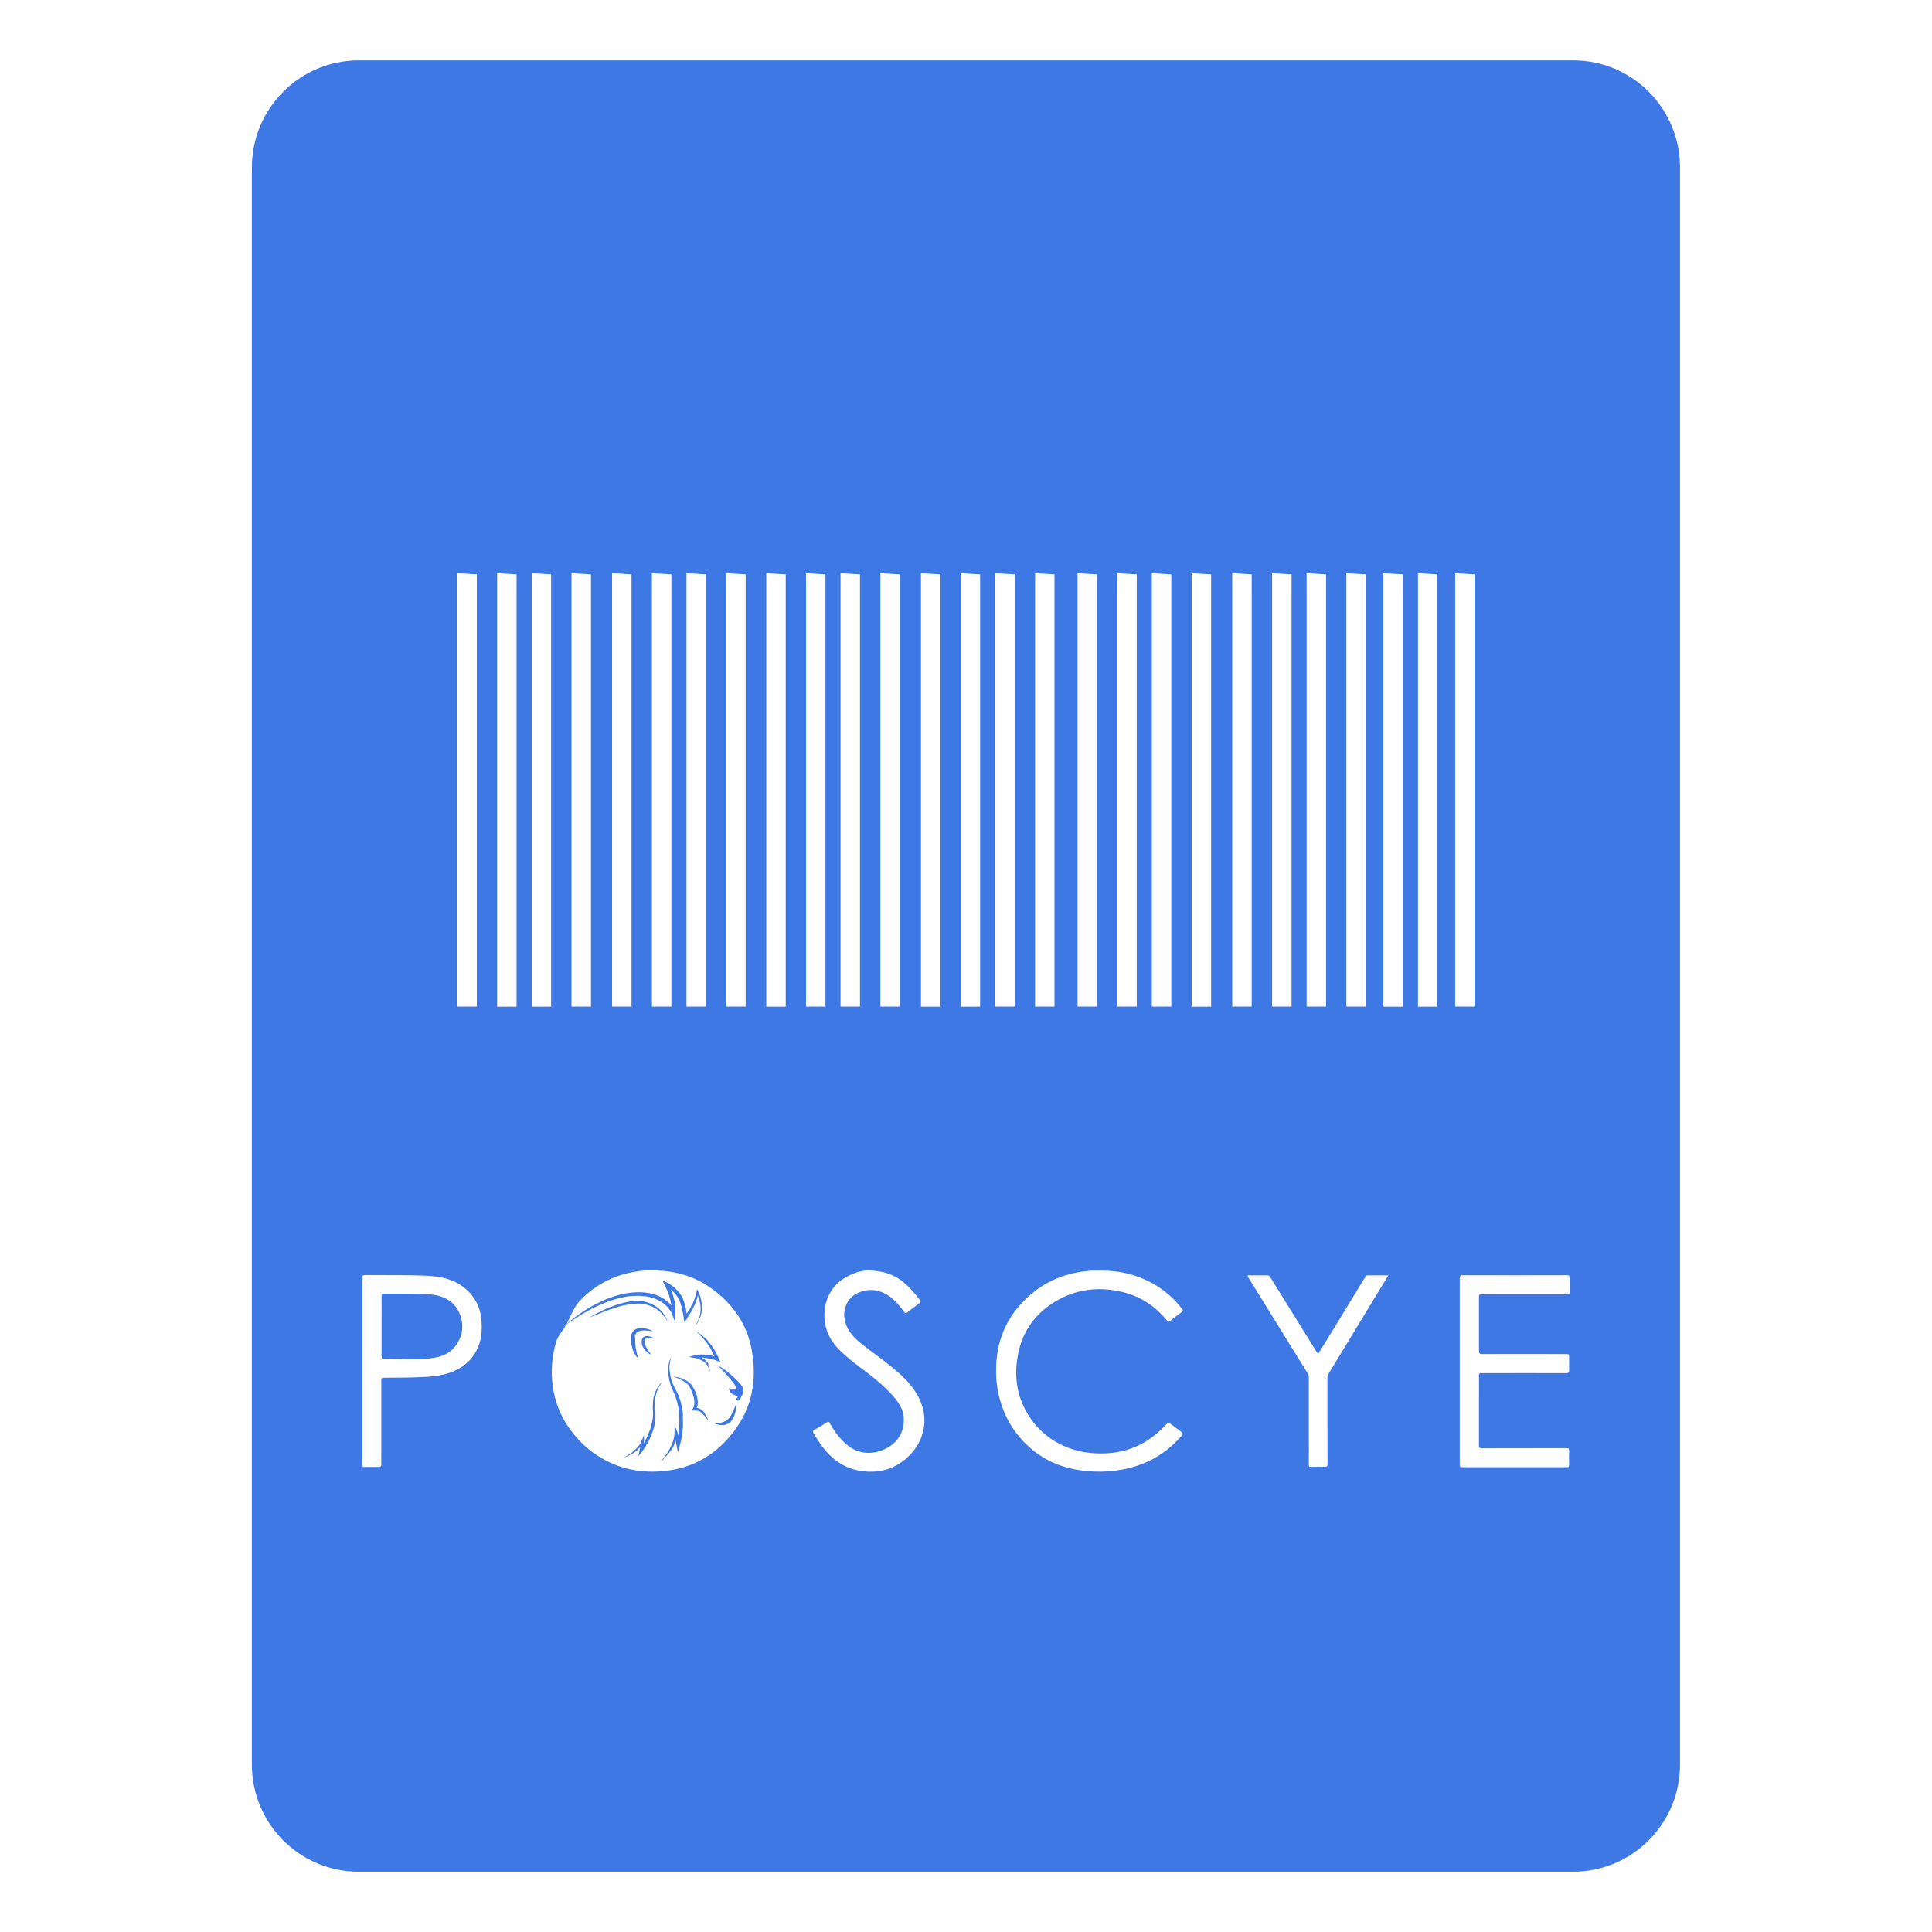 <?xml version="1.0" encoding="utf-8"?>
<!-- Generator: Adobe Illustrator 17.1.0, SVG Export Plug-In . SVG Version: 6.00 Build 0)  -->
<!DOCTYPE svg PUBLIC "-//W3C//DTD SVG 1.1//EN" "http://www.w3.org/Graphics/SVG/1.1/DTD/svg11.dtd">
<svg version="1.1" id="Layer_1" xmlns="http://www.w3.org/2000/svg" xmlns:xlink="http://www.w3.org/1999/xlink" x="0px" y="0px"
	 viewBox="0 0 16 16" enable-background="new 0 0 16 16" xml:space="preserve">
<g display="none">
	<path display="inline" fill="#3A7FBC" d="M3.345,15.5c-0.505,0-0.913-0.387-0.913-0.867V1.367c0-0.48,0.408-0.867,0.913-0.867
		h10.173c0.505,0,0.913,0.387,0.913,0.867v13.266c0,0.48-0.408,0.867-0.913,0.867C13.518,15.5,3.345,15.5,3.345,15.5z"/>
</g>
<g>
	<path fill="#3D78E5" d="M5.258,11.067c0.001-0.01,0.005-0.019,0.01-0.026c0.005-0.007,0.013-0.012,0.023-0.016
		c0.009-0.003,0.019-0.005,0.029-0.006c0.01-0.001,0.02-0.001,0.029,0c0.009,0,0.017,0.001,0.025,0.002
		c0.007,0.001,0.014,0.002,0.019,0.002c0.011,0.002,0.017,0.003,0.017,0.003s-0.005-0.003-0.015-0.008s-0.025-0.01-0.044-0.015
		c-0.009-0.002-0.02-0.004-0.031-0.005s-0.024,0-0.037,0.003c-0.013,0.003-0.027,0.01-0.037,0.021
		c-0.005,0.006-0.009,0.012-0.013,0.019c-0.003,0.007-0.005,0.014-0.006,0.021c-0.001,0.004-0.001,0.007-0.001,0.01
		c0,0.003,0,0.007,0,0.01c0,0.006,0,0.013,0,0.019c0,0.012,0.002,0.025,0.004,0.036c0.002,0.012,0.005,0.023,0.008,0.033
		c0.003,0.01,0.007,0.02,0.011,0.029c0.004,0.009,0.008,0.016,0.013,0.023c0.004,0.006,0.008,0.012,0.012,0.016
		c0.004,0.004,0.007,0.007,0.009,0.009c0.002,0.002,0.003,0.003,0.003,0.003s0-0.001-0.001-0.004
		c-0.001-0.003-0.003-0.007-0.004-0.012c-0.003-0.01-0.007-0.025-0.011-0.042c-0.004-0.017-0.007-0.038-0.008-0.059
		c-0.001-0.011-0.002-0.022-0.002-0.034c0-0.006,0-0.011,0-0.017c0-0.003,0-0.006,0-0.008C5.258,11.072,5.258,11.07,5.258,11.067z"
		/>
	<path fill="#3D78E5" d="M5.337,11.109v-0.002c0-0.002,0-0.003,0-0.004c0.001-0.005,0.003-0.01,0.007-0.013s0.008-0.005,0.014-0.007
		c0.006-0.001,0.011-0.002,0.017-0.002c0.011,0,0.021,0,0.028,0.001c0.003,0,0.006,0,0.008,0.001c0.002,0,0.003,0,0.003,0
		s-0.001-0.001-0.002-0.002c-0.002-0.001-0.004-0.002-0.007-0.004c-0.006-0.003-0.015-0.007-0.028-0.01
		c-0.006-0.001-0.013-0.002-0.021-0.002c-0.008,0-0.017,0.002-0.025,0.008c-0.008,0.005-0.014,0.015-0.016,0.024
		c0,0.002-0.001,0.005-0.001,0.007l0,0.003l0,0.002v0.001v0v0v0.001l0,0.006v0.003v0.001l0,0.002l0.001,0.007
		c0,0.002,0.001,0.005,0.002,0.006c0.001,0.004,0.002,0.008,0.004,0.012c0.003,0.008,0.007,0.015,0.012,0.021
		c0.002,0.003,0.004,0.006,0.007,0.009c0.003,0.003,0.005,0.006,0.007,0.008c0.002,0.003,0.005,0.005,0.007,0.007
		c0.002,0.002,0.005,0.004,0.007,0.006c0.005,0.004,0.009,0.007,0.013,0.01c0.004,0.003,0.008,0.005,0.011,0.006
		c0.003,0.002,0.006,0.003,0.007,0.004c0.002,0.001,0.003,0.001,0.003,0.001s-0.002-0.003-0.007-0.008
		c-0.002-0.003-0.005-0.006-0.007-0.01c-0.003-0.004-0.006-0.008-0.009-0.012c-0.002-0.002-0.003-0.005-0.005-0.007
		c-0.002-0.003-0.003-0.005-0.005-0.008c-0.002-0.003-0.003-0.005-0.005-0.008c-0.002-0.003-0.003-0.006-0.005-0.009
		c-0.002-0.003-0.003-0.006-0.004-0.009c-0.001-0.002-0.001-0.003-0.002-0.005c-0.001-0.002-0.001-0.003-0.002-0.005
		c-0.002-0.003-0.002-0.006-0.003-0.01c-0.001-0.002-0.001-0.003-0.001-0.005l-0.001-0.004l0-0.001v-0.001l0-0.003l0-0.006V11.109
		L5.337,11.109z"/>
	<path fill="#3D78E5" d="M5.468,11.461c-0.002,0.003-0.004,0.005-0.006,0.007l-0.006,0.008c-0.002,0.003-0.004,0.005-0.006,0.008
		c-0.001,0.001-0.002,0.003-0.003,0.004l-0.002,0.004L5.44,11.5l-0.004,0.008c-0.003,0.006-0.005,0.012-0.008,0.017
		c-0.003,0.006-0.004,0.012-0.007,0.018c-0.001,0.003-0.002,0.006-0.003,0.009l-0.002,0.009l-0.003,0.009l-0.002,0.009L5.41,11.591
		l-0.001,0.005c0,0.002,0,0.003,0,0.005L5.407,11.62c0,0.007,0,0.013-0.001,0.019l0,0.01c0,0.003,0,0.006,0,0.01l0.002,0.038
		c0,0.006,0,0.012,0,0.018s0,0.012-0.001,0.018l-0.001,0.009L5.405,11.75c-0.001,0.006-0.002,0.012-0.003,0.018
		c-0.001,0.006-0.002,0.012-0.004,0.018c-0.002,0.006-0.003,0.012-0.004,0.018l-0.002,0.009l-0.003,0.009
		c-0.002,0.006-0.004,0.012-0.006,0.017c-0.004,0.012-0.008,0.023-0.013,0.035c-0.009,0.023-0.02,0.045-0.032,0.067
		c-0.003,0.005-0.005,0.01-0.008,0.015c0.007-0.033,0.002-0.07,0.002-0.07s-0.015,0.044-0.03,0.07
		c-0.019,0.033-0.064,0.07-0.068,0.073c-0.002,0.002-0.004,0.003-0.006,0.004l-0.006,0.004c-0.004,0.003-0.008,0.006-0.013,0.008
		l-0.012,0.008c-0.004,0.003-0.009,0.005-0.013,0.008c-0.004,0.003-0.009,0.005-0.013,0.008l-0.013,0.007
		c0.005-0.002,0.01-0.004,0.014-0.006c0.005-0.002,0.009-0.004,0.014-0.006c0.005-0.002,0.009-0.004,0.014-0.006l0.014-0.007
		c0.005-0.002,0.009-0.005,0.013-0.007l0.007-0.004c0.002-0.001,0.004-0.003,0.007-0.004c0.004-0.003,0.009-0.006,0.013-0.008
		l0.012-0.009l0.003-0.002l0,0l0,0l0,0l0.001-0.001l0.002-0.001c0.002-0.002,0.004-0.003,0.006-0.005l0.006-0.006
		c0.002-0.002,0.004-0.004,0.005-0.006c0.002-0.002,0.003-0.004,0.005-0.006c0.002-0.002,0.003-0.004,0.005-0.006l0.004-0.006
		l0-0.001l-0.006,0.031l-0.009,0.05l0.031-0.041c0.008-0.011,0.015-0.021,0.022-0.032c0.007-0.011,0.013-0.022,0.02-0.033
		c0.006-0.011,0.012-0.023,0.018-0.034c0.003-0.006,0.005-0.012,0.008-0.017c0.002-0.006,0.005-0.012,0.007-0.018
		c0.005-0.012,0.009-0.024,0.013-0.036c0.002-0.006,0.004-0.012,0.006-0.018l0.003-0.009l0.002-0.009
		c0.002-0.006,0.003-0.013,0.004-0.019c0.001-0.006,0.002-0.013,0.003-0.019c0.001-0.006,0.002-0.013,0.002-0.019l0.001-0.01l0-0.01
		c0-0.007,0-0.013,0-0.019c0-0.007,0-0.013-0.001-0.02l-0.003-0.037c0-0.003-0.001-0.006-0.001-0.009l0-0.009
		c0-0.006,0-0.012,0-0.018l0.001-0.018c0-0.002,0-0.003,0-0.005l0-0.004l0.001-0.009l0.001-0.009l0.002-0.009
		c0.001-0.006,0.002-0.012,0.004-0.018c0.002-0.006,0.003-0.012,0.005-0.018c0.002-0.006,0.004-0.012,0.006-0.017l0.003-0.009
		l0.004-0.008l0.002-0.004c0.001-0.001,0.002-0.003,0.002-0.004c0.002-0.003,0.003-0.006,0.004-0.008
		c0.007-0.011,0.013-0.021,0.022-0.03C5.477,11.452,5.473,11.457,5.468,11.461z"/>
	<path fill="#3D78E5" d="M6.096,11.631c-0.001,0.002-0.002,0.004-0.004,0.008c-0.002,0.003-0.004,0.008-0.006,0.013
		c-0.002,0.005-0.005,0.01-0.007,0.016c-0.001,0.003-0.003,0.006-0.004,0.009c-0.002,0.003-0.003,0.006-0.004,0.01
		c-0.003,0.007-0.007,0.013-0.01,0.02c-0.002,0.003-0.004,0.007-0.005,0.01c-0.002,0.003-0.004,0.007-0.006,0.01
		c-0.002,0.003-0.004,0.007-0.006,0.01c-0.002,0.003-0.005,0.006-0.007,0.009L6.032,11.75l-0.002,0.002c0,0,0,0.001-0.001,0.001
		l-0.001,0.001c-0.002,0.001-0.003,0.003-0.005,0.004L6.023,11.76l0,0L6.02,11.762c-0.002,0.001-0.003,0.002-0.005,0.003
		c-0.002,0.001-0.003,0.002-0.005,0.003c-0.003,0.002-0.006,0.003-0.01,0.005c-0.003,0.002-0.007,0.002-0.01,0.004
		c-0.003,0.001-0.007,0.002-0.01,0.003c-0.003,0.001-0.007,0.002-0.01,0.002c-0.003,0.001-0.006,0.001-0.01,0.002
		c-0.006,0.001-0.012,0.001-0.017,0.002c-0.005,0-0.01,0.001-0.014,0.001c-0.004,0-0.007,0-0.009,0s-0.003,0-0.003,0
		s0.001,0.001,0.003,0.002c0.002,0.001,0.005,0.002,0.009,0.004c0.004,0.001,0.008,0.003,0.014,0.004s0.012,0.003,0.019,0.004
		c0.007,0.001,0.015,0.001,0.023,0.001c0.004,0,0.008-0.001,0.013-0.001c0.002,0,0.004-0.001,0.006-0.001
		c0.002,0,0.004-0.001,0.006-0.002c0.004-0.001,0.009-0.003,0.013-0.005c0.002-0.001,0.005-0.002,0.007-0.003
		c0.002-0.001,0.004-0.003,0.006-0.004l0.003-0.002l0,0l0.001-0.001l0.001,0l0.001-0.001c0.002-0.001,0.003-0.003,0.005-0.004
		c0.002-0.001,0.003-0.004,0.005-0.005l0.005-0.006c0.003-0.004,0.006-0.008,0.008-0.012c0.002-0.004,0.004-0.008,0.007-0.012
		c0.002-0.004,0.004-0.008,0.006-0.012c0.002-0.004,0.003-0.008,0.005-0.012c0.003-0.008,0.005-0.016,0.007-0.023
		c0.002-0.007,0.003-0.014,0.004-0.021c0.001-0.007,0.002-0.013,0.002-0.018c0-0.005,0.001-0.01,0.001-0.014
		c0-0.004,0-0.007,0-0.009c0-0.003,0-0.004,0-0.004S6.096,11.629,6.096,11.631z"/>
	<path fill="#3D78E5" d="M6.098,11.5c-0.013,0.021-0.063-0.003-0.063-0.003s0.008,0.034,0.028,0.046
		c0.016,0.01,0.047,0.018,0.046,0.026s-0.014,0.013-0.014,0.013S6.1,11.601,6.113,11.6s0.045-0.056,0.044-0.096
		c0-0.021-0.065-0.088-0.121-0.134c-0.048-0.039-0.088-0.06-0.088-0.06S6.111,11.479,6.098,11.5z"/>
	<path fill="#3D78E5" d="M4.762,10.92c0.036-0.024,0.074-0.047,0.112-0.067c0.019-0.01,0.038-0.021,0.058-0.03
		s0.039-0.019,0.06-0.027c0.04-0.017,0.081-0.031,0.123-0.042c0.021-0.006,0.042-0.01,0.063-0.014
		c0.005-0.001,0.011-0.002,0.016-0.003c0.005-0.001,0.01-0.002,0.016-0.002l0.008-0.001l0.004,0l0.004,0
		c0.005,0,0.011-0.001,0.016-0.001c0.021-0.002,0.043-0.002,0.064-0.001c0.021,0.001,0.042,0.003,0.063,0.008
		c0.041,0.008,0.081,0.023,0.115,0.046c0.017,0.012,0.033,0.025,0.046,0.041c0.007,0.008,0.013,0.016,0.019,0.024
		c0.003,0.004,0.005,0.008,0.008,0.013c0.001,0.002,0.002,0.004,0.003,0.006l0.002,0.003c0,0.001,0.001,0.002,0.001,0.003
		l0.029,0.077l0.002-0.082c0-0.005,0-0.01,0-0.016c0-0.005,0-0.01,0-0.015c0-0.01-0.001-0.021-0.002-0.031
		c0-0.005-0.001-0.01-0.002-0.016c-0.001-0.005-0.002-0.011-0.003-0.016l-0.001-0.004l0-0.002l-0.001-0.001l-0.002-0.008
		c-0.001-0.005-0.003-0.01-0.004-0.015c-0.001-0.005-0.003-0.01-0.004-0.015l-0.005-0.015c-0.002-0.005-0.003-0.01-0.005-0.015
		c-0.002-0.005-0.004-0.01-0.006-0.015c-0.001-0.003-0.002-0.005-0.003-0.007c0.007,0.006,0.014,0.012,0.02,0.018
		c0.009,0.009,0.018,0.019,0.026,0.03c0.004,0.005,0.008,0.011,0.011,0.016c0.003,0.006,0.007,0.011,0.01,0.017
		c0.001,0.003,0.003,0.005,0.004,0.009l0.002,0.005l0,0.001l0,0.001l0.001,0.002c0.003,0.006,0.005,0.012,0.007,0.019l0.003,0.01
		l0.003,0.01c0.002,0.007,0.003,0.013,0.005,0.02c0.003,0.013,0.006,0.027,0.008,0.04l0.004,0.02
		c0.001,0.007,0.002,0.014,0.003,0.02l0.005,0.034l0.019-0.029l0.008-0.013l0.008-0.013c0.003-0.004,0.005-0.008,0.008-0.013
		l0.008-0.013l0.008-0.013c0.002-0.004,0.005-0.009,0.007-0.013l0.004-0.007l0.003-0.007l0.003-0.007l0.002-0.004l0.002-0.003
		c0.004-0.009,0.008-0.018,0.012-0.028c0.004-0.009,0.007-0.019,0.01-0.028c0.003-0.01,0.006-0.019,0.008-0.029
		c0-0.001,0.001-0.003,0.001-0.004c0.002,0.004,0.003,0.007,0.004,0.011c0.002,0.006,0.004,0.012,0.006,0.018
		c0.002,0.006,0.003,0.012,0.005,0.018c0.001,0.006,0.003,0.012,0.004,0.019C5.8,10.801,5.8,10.808,5.801,10.814
		c0,0.003,0,0.006,0.001,0.009c0,0.003,0,0.006,0,0.009v0.01v0.002v0.001v0.001l0,0.005c0,0.006-0.001,0.013-0.002,0.019
		c-0.001,0.006-0.002,0.013-0.004,0.019c-0.002,0.006-0.003,0.012-0.005,0.018c-0.001,0.007-0.003,0.013-0.006,0.019
		c-0.005,0.012-0.01,0.023-0.017,0.035c-0.006,0.011-0.013,0.022-0.021,0.032c0.009-0.01,0.017-0.02,0.024-0.031
		c0.007-0.011,0.014-0.022,0.019-0.034c0.011-0.023,0.019-0.049,0.022-0.075l0-0.005l0-0.001v-0.001l0-0.002l0-0.01
		c0-0.006,0-0.013,0-0.019c0-0.006-0.001-0.013-0.001-0.02c0-0.007-0.002-0.013-0.003-0.02c-0.001-0.006-0.002-0.013-0.004-0.019
		c-0.001-0.003-0.002-0.006-0.002-0.01c-0.001-0.003-0.002-0.007-0.003-0.01c-0.002-0.006-0.004-0.013-0.007-0.019
		c-0.002-0.006-0.005-0.012-0.008-0.019l-0.011-0.021l-0.005,0.024c-0.001,0.004-0.002,0.009-0.003,0.014
		c-0.001,0.005-0.003,0.009-0.004,0.014c-0.003,0.009-0.006,0.018-0.009,0.028c-0.003,0.009-0.007,0.018-0.011,0.027
		c-0.004,0.009-0.008,0.018-0.012,0.026l-0.002,0.003l-0.002,0.003l-0.004,0.006L5.72,10.829l-0.004,0.006
		c-0.002,0.004-0.005,0.008-0.007,0.012l-0.008,0.012l-0.008,0.012c-0.002,0.003-0.004,0.006-0.006,0.008
		c0-0.003-0.001-0.006-0.001-0.008c-0.002-0.014-0.005-0.028-0.008-0.042c-0.001-0.007-0.003-0.014-0.005-0.021l-0.003-0.01
		l-0.003-0.01c-0.002-0.007-0.005-0.014-0.007-0.021l-0.001-0.003l-0.001-0.002l0-0.001l-0.002-0.005
		c-0.001-0.003-0.003-0.007-0.005-0.01c-0.003-0.007-0.007-0.013-0.011-0.019c-0.004-0.006-0.008-0.013-0.012-0.018
		C5.62,10.698,5.61,10.687,5.6,10.677c-0.01-0.01-0.022-0.02-0.034-0.029c-0.006-0.005-0.012-0.009-0.019-0.013
		c-0.003-0.002-0.006-0.004-0.01-0.006l-0.005-0.003c-0.002-0.001-0.003-0.002-0.006-0.003l-0.042-0.019l0.022,0.041
		c0.002,0.004,0.004,0.008,0.006,0.013c0.002,0.004,0.004,0.009,0.006,0.013c0.004,0.009,0.008,0.018,0.012,0.027
		c0.002,0.004,0.004,0.009,0.005,0.014c0.002,0.005,0.003,0.009,0.005,0.014l0.004,0.014c0.001,0.005,0.003,0.009,0.004,0.014
		s0.003,0.009,0.004,0.014l0.002,0.007l0,0.002l0,0.002l0.001,0.004c0.001,0.005,0.002,0.009,0.002,0.014
		C5.56,10.8,5.56,10.805,5.56,10.81c0,0,0,0,0,0.001c-0.002-0.002-0.004-0.004-0.005-0.006c-0.015-0.017-0.033-0.032-0.052-0.045
		c-0.019-0.013-0.04-0.023-0.061-0.032c-0.021-0.008-0.044-0.015-0.066-0.019c-0.023-0.004-0.045-0.006-0.068-0.007
		c-0.023-0.001-0.045,0-0.068,0.002c-0.006,0-0.011,0.001-0.017,0.002l-0.004,0l-0.004,0.001l-0.008,0.001
		c-0.006,0.001-0.011,0.002-0.017,0.002c-0.006,0.001-0.011,0.002-0.017,0.003c-0.022,0.004-0.044,0.01-0.065,0.016
		c-0.043,0.013-0.085,0.028-0.125,0.047c-0.04,0.019-0.079,0.039-0.117,0.062c-0.019,0.011-0.037,0.023-0.055,0.036
		s-0.036,0.025-0.054,0.038c-0.022,0.017-0.043,0.035-0.064,0.053c-0.001,0.002-0.002,0.003-0.003,0.005
		c0.006-0.005,0.012-0.009,0.018-0.014C4.726,10.944,4.744,10.932,4.762,10.92z"/>
	<path fill="#3D78E5" d="M5.655,11.705l-0.001-0.012l-0.002-0.012c-0.001-0.008-0.002-0.016-0.004-0.024
		c-0.002-0.008-0.003-0.016-0.005-0.024c-0.002-0.008-0.004-0.016-0.006-0.023l-0.003-0.012L5.63,11.587
		c-0.002-0.008-0.006-0.015-0.008-0.023c-0.003-0.008-0.006-0.015-0.01-0.023L5.591,11.5c-0.002-0.004-0.004-0.007-0.005-0.01
		l-0.005-0.01c-0.003-0.007-0.006-0.014-0.009-0.021l-0.008-0.022c-0.001-0.002-0.001-0.004-0.002-0.005l-0.002-0.006l-0.003-0.011
		l-0.003-0.011l-0.002-0.011c-0.002-0.008-0.003-0.015-0.004-0.023c-0.001-0.008-0.002-0.015-0.003-0.023
		c0-0.008-0.001-0.015-0.001-0.023v-0.012L5.546,11.3l0-0.006c0-0.002,0-0.004,0.001-0.006c0-0.004,0.001-0.008,0.002-0.012
		c0.002-0.015,0.006-0.031,0.012-0.045c-0.004,0.007-0.007,0.014-0.01,0.021c-0.001,0.004-0.003,0.007-0.004,0.011l-0.004,0.011
		c-0.001,0.004-0.002,0.008-0.003,0.012c0,0.002-0.001,0.004-0.001,0.006l-0.001,0.006l-0.002,0.012l-0.002,0.011
		c-0.001,0.008-0.001,0.016-0.001,0.024c0,0.008,0,0.016,0.001,0.024c0,0.004,0,0.008,0.001,0.012l0.002,0.012l0.002,0.012
		l0.002,0.012l0.002,0.012l0.001,0.006c0,0.002,0.001,0.004,0.002,0.006l0.006,0.023c0.002,0.008,0.005,0.015,0.008,0.023
		l0.004,0.011c0.001,0.004,0.003,0.007,0.005,0.011l0.019,0.043c0.003,0.007,0.006,0.014,0.008,0.021
		c0.002,0.007,0.005,0.014,0.007,0.022l0.003,0.011l0.003,0.011c0.002,0.007,0.003,0.015,0.005,0.022
		c0.002,0.007,0.003,0.015,0.004,0.023c0.001,0.008,0.002,0.015,0.003,0.023l0.001,0.011l0.001,0.011
		c0.001,0.008,0.001,0.015,0.002,0.023c0.001,0.015,0.001,0.031,0.001,0.046c0,0.031-0.002,0.061-0.006,0.092
		c-0.001,0.007-0.002,0.014-0.003,0.021c-0.007-0.041-0.031-0.083-0.031-0.083s0.003,0.058-0.003,0.094
		c-0.007,0.047-0.042,0.11-0.046,0.115c-0.002,0.003-0.003,0.005-0.005,0.008l-0.005,0.008c-0.004,0.005-0.007,0.01-0.011,0.015
		l-0.011,0.015c-0.004,0.005-0.008,0.01-0.011,0.015c-0.004,0.005-0.008,0.01-0.012,0.015l-0.012,0.015
		c0.005-0.004,0.009-0.008,0.014-0.013c0.005-0.004,0.009-0.009,0.014-0.013s0.009-0.009,0.013-0.014l0.013-0.014
		c0.004-0.005,0.008-0.01,0.012-0.015l0.006-0.007c0.002-0.002,0.004-0.005,0.006-0.008c0.004-0.005,0.008-0.01,0.012-0.015
		l0.01-0.016l0.003-0.004l0,0l0-0.001l0,0l0.001-0.001l0.001-0.002c0.002-0.003,0.003-0.006,0.004-0.009l0.004-0.009
		c0.001-0.003,0.002-0.006,0.003-0.009c0.001-0.003,0.002-0.006,0.003-0.009c0.001-0.003,0.002-0.006,0.003-0.009l0.002-0.009
		l0-0.001l0.008,0.039l0.012,0.062l0.017-0.062c0.004-0.016,0.008-0.031,0.011-0.047c0.003-0.016,0.006-0.031,0.008-0.047
		s0.004-0.032,0.005-0.048c0.001-0.008,0.001-0.016,0.001-0.024c0-0.008,0-0.016,0-0.024c0-0.016,0-0.032-0.001-0.048
		C5.657,11.721,5.656,11.713,5.655,11.705z"/>
	<path fill="#3D78E5" d="M5.866,11.108c-0.004-0.004-0.009-0.009-0.013-0.014c-0.005-0.004-0.009-0.009-0.014-0.013
		c-0.005-0.004-0.01-0.008-0.014-0.012c-0.005-0.004-0.01-0.008-0.015-0.012c-0.005-0.004-0.01-0.008-0.015-0.011
		c-0.005-0.004-0.01-0.007-0.016-0.011s-0.01-0.007-0.016-0.01c0.009,0.008,0.019,0.017,0.027,0.025
		c0.004,0.004,0.009,0.009,0.013,0.013c0.004,0.005,0.009,0.009,0.013,0.013c0.004,0.004,0.008,0.009,0.012,0.014
		c0.004,0.005,0.008,0.009,0.012,0.014c0.004,0.005,0.008,0.009,0.011,0.014c0.004,0.005,0.007,0.01,0.011,0.015
		c0.004,0.005,0.007,0.01,0.01,0.015c0.003,0.005,0.006,0.01,0.009,0.015l0.009,0.016c0.003,0.005,0.006,0.01,0.008,0.016
		c0.003,0.005,0.005,0.011,0.008,0.016s0.005,0.011,0.008,0.016c0.001,0.002,0.001,0.003,0.002,0.005
		c-0.002,0-0.003-0.001-0.004-0.001c-0.004-0.001-0.008-0.002-0.012-0.003c-0.004-0.001-0.008-0.002-0.012-0.003l-0.012-0.002
		c-0.004-0.001-0.008-0.001-0.012-0.002L5.853,11.22l-0.002,0l-0.002,0l-0.003,0l-0.006-0.001l-0.012-0.001
		c-0.004,0-0.008,0-0.012,0s-0.008,0-0.012,0s-0.008,0-0.012,0s-0.008,0.001-0.013,0.001c-0.004,0-0.008,0.001-0.013,0.002
		c-0.002,0-0.004,0-0.007,0.001c-0.002,0-0.004,0.001-0.007,0.002l-0.047,0.014l0.047,0.008c0.003,0.001,0.007,0.002,0.011,0.002
		c0.004,0.001,0.008,0.002,0.011,0.003c0.007,0.002,0.015,0.005,0.022,0.008c0.004,0.002,0.007,0.003,0.01,0.005
		c0.004,0.002,0.007,0.003,0.01,0.005c0.007,0.004,0.013,0.008,0.019,0.013c0.001,0.001,0.003,0.002,0.004,0.004l0.001,0.001l0,0
		l0,0l0.002,0.002c0.001,0.001,0.003,0.003,0.004,0.004l0.004,0.004c0.001,0.001,0.002,0.003,0.004,0.005
		c0.001,0.002,0.002,0.003,0.003,0.005c0.002,0.003,0.004,0.006,0.006,0.01c0.002,0.003,0.004,0.007,0.005,0.01
		c0.002,0.004,0.003,0.007,0.004,0.011c0.003,0.007,0.005,0.015,0.006,0.023c0-0.004,0-0.008,0-0.012
		c0-0.004-0.001-0.008-0.002-0.012c-0.001-0.004-0.002-0.008-0.003-0.012c-0.001-0.004-0.002-0.008-0.004-0.012
		c-0.002-0.004-0.003-0.008-0.005-0.011C5.87,11.3,5.869,11.299,5.868,11.297s-0.002-0.004-0.003-0.006l-0.004-0.005
		c-0.001-0.002-0.002-0.003-0.004-0.005l-0.002-0.002l0,0l-0.001-0.001l-0.001-0.001c-0.001-0.002-0.003-0.003-0.004-0.005
		c-0.006-0.006-0.013-0.012-0.02-0.017c-0.006-0.004-0.013-0.008-0.019-0.012c0.002,0,0.004,0,0.005,0c0.004,0,0.008,0,0.011,0.001
		l0.011,0.001l0.011,0.002l0.011,0.002c0.004,0.001,0.008,0.001,0.011,0.002l0.011,0.002c0.004,0.001,0.007,0.002,0.011,0.002
		c0.004,0.001,0.007,0.002,0.011,0.003c0.004,0.001,0.007,0.002,0.011,0.003c0.004,0.001,0.007,0.002,0.011,0.004
		c0.004,0.001,0.007,0.002,0.01,0.004l0.032,0.014l-0.013-0.031c-0.002-0.006-0.005-0.012-0.008-0.017
		c-0.003-0.006-0.005-0.011-0.008-0.017c-0.003-0.006-0.006-0.011-0.009-0.017c-0.003-0.006-0.006-0.011-0.009-0.016
		c-0.003-0.005-0.006-0.011-0.01-0.016l-0.01-0.015c-0.004-0.006-0.007-0.01-0.011-0.016c-0.004-0.005-0.008-0.01-0.012-0.015
		C5.875,11.117,5.871,11.113,5.866,11.108z"/>
	<path fill="#3D78E5" d="M5.23,10.8c0.023-0.003,0.045-0.005,0.067-0.004l0.008,0c0.003,0,0.005,0.001,0.008,0.001
		s0.005,0,0.008,0.001c0.003,0,0.005,0.001,0.008,0.001c0.003,0,0.006,0.001,0.008,0.001c0.003,0,0.005,0.001,0.008,0.002
		c0.005,0.001,0.01,0.003,0.015,0.004c0.02,0.006,0.039,0.013,0.056,0.023c0.017,0.009,0.032,0.02,0.045,0.031
		c0.013,0.011,0.023,0.022,0.032,0.033c0.009,0.011,0.016,0.021,0.021,0.029c0.005,0.009,0.009,0.015,0.011,0.02
		c0.002,0.005,0.003,0.007,0.003,0.007s-0.001-0.003-0.002-0.008c-0.002-0.005-0.004-0.013-0.008-0.022
		c-0.004-0.009-0.01-0.02-0.018-0.032c-0.008-0.012-0.018-0.025-0.03-0.037c-0.006-0.006-0.013-0.013-0.021-0.019
		c-0.008-0.006-0.016-0.012-0.025-0.017c-0.018-0.011-0.037-0.02-0.059-0.027c-0.005-0.002-0.011-0.003-0.017-0.005
		c-0.003-0.001-0.006-0.001-0.008-0.002c-0.003-0.001-0.006-0.001-0.008-0.002c-0.003,0-0.006-0.001-0.008-0.002
		c-0.003,0-0.006-0.001-0.009-0.001c-0.003,0-0.006-0.001-0.009-0.001c-0.003,0-0.006,0-0.009-0.001
		c-0.024-0.001-0.048,0-0.072,0.004c-0.024,0.003-0.047,0.008-0.069,0.014c-0.023,0.006-0.045,0.013-0.065,0.02
		c-0.021,0.007-0.04,0.015-0.059,0.023s-0.036,0.016-0.051,0.023c-0.016,0.008-0.03,0.015-0.043,0.022
		c-0.013,0.007-0.023,0.013-0.032,0.018c-0.018,0.011-0.028,0.017-0.028,0.017s0.003-0.001,0.008-0.004
		c0.005-0.002,0.012-0.005,0.022-0.009c0.009-0.004,0.021-0.009,0.034-0.014c0.013-0.005,0.028-0.011,0.044-0.018
		c0.016-0.006,0.034-0.013,0.053-0.02c0.019-0.007,0.039-0.013,0.059-0.02s0.042-0.013,0.064-0.018
		C5.185,10.807,5.207,10.803,5.23,10.8z"/>
	<path fill="#3D78E5" d="M3.692,10.754c-0.063-0.033-0.132-0.036-0.2-0.038c-0.104-0.003-0.208-0.001-0.312-0.002
		c-0.017,0-0.02,0.006-0.02,0.021c0.001,0.083,0,0.165,0,0.248c0,0.083,0,0.167,0,0.25c0,0.016,0.005,0.02,0.02,0.02
		c0.092,0,0.183,0.002,0.275,0.003c0.049,0.001,0.098-0.004,0.147-0.013c0.067-0.011,0.125-0.038,0.167-0.092
		c0.054-0.069,0.072-0.147,0.051-0.233C3.801,10.846,3.76,10.789,3.692,10.754z"/>
	<path fill="#3D78E5" d="M13.028,0.5H2.972c-0.489,0-0.886,0.397-0.886,0.886v13.229c0,0.489,0.397,0.886,0.886,0.886h10.055
		c0.489,0,0.886-0.397,0.886-0.886V1.386C13.913,0.897,13.517,0.5,13.028,0.5z M11.15,4.748l0.161,0.009v3.579H11.15V4.748z
		 M10.821,4.748l0.161,0.009v3.579h-0.161V4.748z M10.535,4.748l0.161,0.009v3.579h-0.161V4.748z M9.539,4.748L9.7,4.757v3.579
		H9.539V4.748z M9.253,4.748l0.161,0.009v3.579H9.253V4.748z M8.924,4.748l0.161,0.009v3.579H8.924V4.748z M8.572,4.748l0.161,0.009
		v3.579H8.572V4.748z M7.291,4.748l0.161,0.009v3.579H7.291V4.748z M6.961,4.748l0.161,0.009v3.579H6.961V4.748z M6.014,4.748
		l0.161,0.009v3.579H6.014V4.748z M5.685,4.748l0.161,0.009v3.579H5.685V4.748z M5.399,4.748L5.56,4.757v3.579H5.399V4.748z
		 M5.069,4.748L5.23,4.757v3.579H5.069V4.748z M4.733,4.748l0.161,0.009v3.579H4.733V4.748z M3.788,4.748l0.161,0.009v3.579H3.788
		V4.748z M3.941,11.194c-0.057,0.102-0.149,0.159-0.261,0.188c-0.052,0.013-0.105,0.018-0.159,0.021
		c-0.114,0.007-0.229,0.006-0.344,0.007c-0.019,0-0.019,0.009-0.019,0.023c0,0.175,0,0.35,0,0.526c0,0.056-0.001,0.113,0,0.169
		c0,0.016-0.006,0.021-0.02,0.021c-0.042,0-0.084,0-0.125,0C3,12.149,3,12.141,3,12.131c0-0.056,0-0.113,0-0.169
		c0-0.203,0-0.406,0-0.609c0-0.256,0-0.513,0-0.769c0-0.019,0.005-0.024,0.024-0.024c0.136,0.001,0.271-0.001,0.406,0.002
		c0.091,0.002,0.182,0.003,0.27,0.028c0.143,0.04,0.268,0.161,0.285,0.326C3.996,11.013,3.99,11.107,3.941,11.194z M4.279,8.337
		H4.117V4.748l0.161,0.009V8.337z M4.564,8.337H4.403V4.748l0.161,0.009V8.337z M6.075,11.858c-0.132,0.171-0.302,0.282-0.518,0.317
		c-0.202,0.032-0.394,0.005-0.573-0.098c-0.105-0.06-0.192-0.142-0.263-0.24c-0.078-0.106-0.125-0.225-0.143-0.356
		c-0.017-0.124-0.008-0.246,0.027-0.366c0.016-0.055,0.058-0.095,0.084-0.145c-0.011,0.008-0.023,0.017-0.034,0.026
		c0.012-0.011,0.025-0.02,0.037-0.031c0.036-0.067,0.06-0.142,0.115-0.198c0.109-0.113,0.242-0.187,0.395-0.224
		c0.066-0.016,0.132-0.023,0.192-0.022c0.183-0.001,0.345,0.042,0.489,0.143c0.184,0.129,0.306,0.302,0.344,0.525
		C6.269,11.432,6.228,11.659,6.075,11.858z M6.507,8.337H6.346V4.748l0.161,0.009V8.337z M6.675,4.748l0.161,0.009v3.579H6.675
		V4.748z M7.546,12.038c-0.1,0.11-0.225,0.158-0.37,0.149c-0.144-0.009-0.259-0.074-0.349-0.186
		c-0.033-0.041-0.062-0.085-0.089-0.131c-0.008-0.014-0.008-0.021,0.007-0.029c0.035-0.019,0.07-0.04,0.104-0.062
		c0.012-0.008,0.017-0.005,0.023,0.007c0.038,0.068,0.083,0.131,0.144,0.181c0.099,0.082,0.224,0.083,0.331,0.024
		c0.092-0.051,0.138-0.131,0.138-0.235c0-0.066-0.029-0.122-0.07-0.172c-0.069-0.085-0.152-0.153-0.238-0.22
		C7.1,11.307,7.023,11.25,6.954,11.182c-0.094-0.092-0.138-0.205-0.124-0.335c0.015-0.128,0.081-0.222,0.196-0.281
		c0.059-0.03,0.122-0.046,0.164-0.044c0.14,0.001,0.238,0.043,0.321,0.122c0.04,0.038,0.075,0.08,0.108,0.124
		c0.008,0.011,0.006,0.015-0.003,0.023c-0.035,0.026-0.07,0.052-0.104,0.079c-0.011,0.009-0.016,0.005-0.023-0.004
		c-0.036-0.048-0.074-0.096-0.124-0.131c-0.086-0.059-0.177-0.069-0.271-0.022C7.02,10.75,6.98,10.84,6.994,10.921
		c0.015,0.09,0.07,0.152,0.138,0.206c0.082,0.064,0.167,0.125,0.248,0.19c0.091,0.073,0.176,0.152,0.229,0.258
		C7.689,11.733,7.665,11.906,7.546,12.038z M7.788,8.337H7.627V4.748l0.161,0.009V8.337z M8.117,8.337H7.956V4.748l0.161,0.009
		V8.337z M8.242,4.748l0.161,0.009v3.579H8.242V4.748z M9.791,10.862c-0.035,0.026-0.07,0.053-0.104,0.08
		c-0.013,0.01-0.017-0.001-0.023-0.007c-0.038-0.045-0.078-0.086-0.125-0.121c-0.095-0.072-0.202-0.112-0.319-0.129
		c-0.159-0.023-0.31,0-0.451,0.077c-0.186,0.101-0.302,0.255-0.34,0.464c-0.028,0.155-0.013,0.308,0.062,0.449
		c0.081,0.153,0.204,0.259,0.367,0.319c0.099,0.036,0.201,0.047,0.305,0.042c0.194-0.01,0.355-0.09,0.487-0.231
		c0.026-0.028,0.026-0.027,0.057-0.004c0.026,0.02,0.052,0.04,0.078,0.059c0.011,0.008,0.014,0.014,0.004,0.026
		c-0.132,0.156-0.299,0.249-0.499,0.285c-0.075,0.014-0.151,0.019-0.228,0.016c-0.19-0.008-0.366-0.059-0.514-0.182
		c-0.129-0.107-0.217-0.241-0.264-0.403c-0.025-0.084-0.036-0.17-0.035-0.257c0.001-0.202,0.061-0.383,0.197-0.536
		c0.139-0.156,0.311-0.25,0.518-0.278c0.024-0.003,0.048-0.006,0.072-0.008c0.024-0.001,0.047,0,0.071,0
		c0.171-0.003,0.331,0.037,0.477,0.129c0.081,0.051,0.151,0.115,0.208,0.192C9.8,10.853,9.798,10.857,9.791,10.862z M10.03,8.337
		H9.869V4.748l0.161,0.009V8.337z M10.205,4.748l0.161,0.009v3.579h-0.161V4.748z M11.43,10.673
		c-0.116,0.191-0.232,0.382-0.348,0.573c-0.026,0.043-0.051,0.086-0.078,0.128c-0.007,0.012-0.011,0.023-0.011,0.037
		c0,0.237,0,0.474,0.001,0.711c0,0.02-0.005,0.027-0.025,0.026c-0.036-0.002-0.072-0.001-0.108,0
		c-0.017,0.001-0.023-0.004-0.022-0.022c0.001-0.071,0-0.142,0-0.213c0-0.168,0-0.335,0-0.503c0-0.015-0.003-0.027-0.011-0.039
		c-0.163-0.263-0.326-0.527-0.489-0.79c-0.003-0.005-0.01-0.011-0.007-0.016c0.004-0.007,0.013-0.003,0.019-0.003
		c0.047,0,0.093,0,0.14,0c0.015,0,0.022,0.005,0.03,0.017c0.127,0.206,0.255,0.411,0.382,0.616c0.004,0.006,0.008,0.011,0.013,0.019
		c0.025-0.042,0.05-0.081,0.074-0.12c0.106-0.173,0.211-0.346,0.317-0.519c0.004-0.007,0.008-0.013,0.017-0.013
		c0.057,0,0.114,0,0.174,0C11.474,10.601,11.452,10.637,11.43,10.673z M11.618,8.337h-0.161V4.748l0.161,0.009V8.337z M11.904,8.337
		h-0.161V4.748l0.161,0.009V8.337z M12.051,4.748l0.161,0.009v3.579h-0.161V4.748z M13,10.697c0.001,0.017-0.007,0.022-0.022,0.022
		c-0.031,0-0.061,0-0.092,0c-0.203,0-0.406,0-0.609,0c-0.029,0-0.029,0-0.029,0.03c0,0.146,0,0.292,0,0.438
		c0,0.02,0.004,0.027,0.026,0.027c0.226-0.001,0.452,0,0.678,0c0.005,0,0.01,0,0.015,0c0.028,0,0.028,0.001,0.028,0.028
		c0,0.035-0.001,0.07,0,0.104c0.001,0.02-0.004,0.026-0.025,0.026c-0.224-0.001-0.448,0-0.672,0c-0.011,0-0.021,0.001-0.031,0
		c-0.015-0.001-0.019,0.004-0.019,0.019c0.001,0.067,0,0.135,0,0.202c0,0.126,0,0.252,0,0.377c0,0.02,0.006,0.024,0.024,0.024
		c0.233-0.001,0.466,0,0.699-0.001c0.017,0,0.024,0.003,0.024,0.023c-0.002,0.039-0.001,0.078,0,0.117
		c0,0.013-0.005,0.018-0.017,0.018c-0.006,0-0.013,0-0.019,0c-0.281,0-0.562,0-0.843,0c-0.027,0-0.027,0-0.027-0.028
		c0-0.256,0-0.512,0-0.768s0-0.512,0-0.768c0-0.019,0.003-0.026,0.024-0.026c0.287,0.001,0.574,0.001,0.861,0
		c0.019,0,0.025,0.004,0.024,0.024C12.998,10.621,12.999,10.659,13,10.697z"/>
	<path fill="#3D78E5" d="M5.851,11.732c-0.003-0.006-0.006-0.012-0.01-0.018l-0.005-0.009c-0.002-0.003-0.004-0.006-0.005-0.009
		l-0.003-0.004c-0.001-0.002-0.003-0.003-0.004-0.005c-0.003-0.003-0.006-0.006-0.008-0.008c-0.006-0.005-0.013-0.008-0.02-0.012
		c-0.007-0.003-0.014-0.005-0.022-0.006c-0.001,0-0.003,0-0.004-0.001c0.001-0.003,0.002-0.006,0.003-0.008
		c0.003-0.008,0.004-0.017,0.005-0.025c0.001-0.008,0.001-0.017,0-0.025c0-0.008-0.002-0.016-0.003-0.024
		c-0.002-0.008-0.004-0.016-0.006-0.024c-0.002-0.008-0.005-0.015-0.008-0.023L5.756,11.52l-0.005-0.011l-0.006-0.01
		c-0.002-0.004-0.004-0.007-0.006-0.011c-0.002-0.004-0.004-0.007-0.006-0.01c-0.002-0.003-0.005-0.007-0.007-0.01
		c-0.005-0.007-0.011-0.013-0.018-0.018c-0.013-0.011-0.028-0.019-0.042-0.026c-0.015-0.007-0.03-0.012-0.045-0.016
		c-0.008-0.002-0.015-0.004-0.023-0.005c-0.008-0.002-0.016-0.003-0.024-0.004c0.015,0.005,0.029,0.011,0.044,0.017
		c0.014,0.006,0.028,0.013,0.041,0.021c0.013,0.008,0.025,0.017,0.036,0.027c0.005,0.005,0.01,0.01,0.013,0.016
		c0.002,0.003,0.003,0.006,0.005,0.009c0.002,0.003,0.004,0.007,0.005,0.01c0.003,0.007,0.006,0.013,0.009,0.02
		c0.003,0.007,0.006,0.014,0.008,0.021c0.003,0.007,0.005,0.014,0.007,0.021c0.002,0.007,0.004,0.014,0.005,0.021
		c0.001,0.007,0.003,0.014,0.003,0.021s0.001,0.014,0,0.021c0,0.007-0.001,0.014-0.003,0.021c-0.001,0.003-0.001,0.007-0.003,0.01
		c-0.007,0.014-0.019,0.028-0.019,0.028l0.026-0.002c0.003,0,0.006,0,0.009,0c0.003,0,0.006,0,0.009,0.001
		c0.006,0.001,0.012,0.002,0.018,0.004c0.006,0.002,0.011,0.005,0.016,0.008c0.002,0.002,0.005,0.003,0.007,0.005
		c0.001,0.001,0.002,0.002,0.003,0.003l0.003,0.004c0.002,0.002,0.004,0.005,0.006,0.008L5.83,11.72l0.013,0.016l0.013,0.016
		c0.004,0.005,0.009,0.011,0.013,0.016c-0.002-0.006-0.005-0.013-0.008-0.019C5.857,11.744,5.854,11.738,5.851,11.732z"/>
</g>
</svg>
